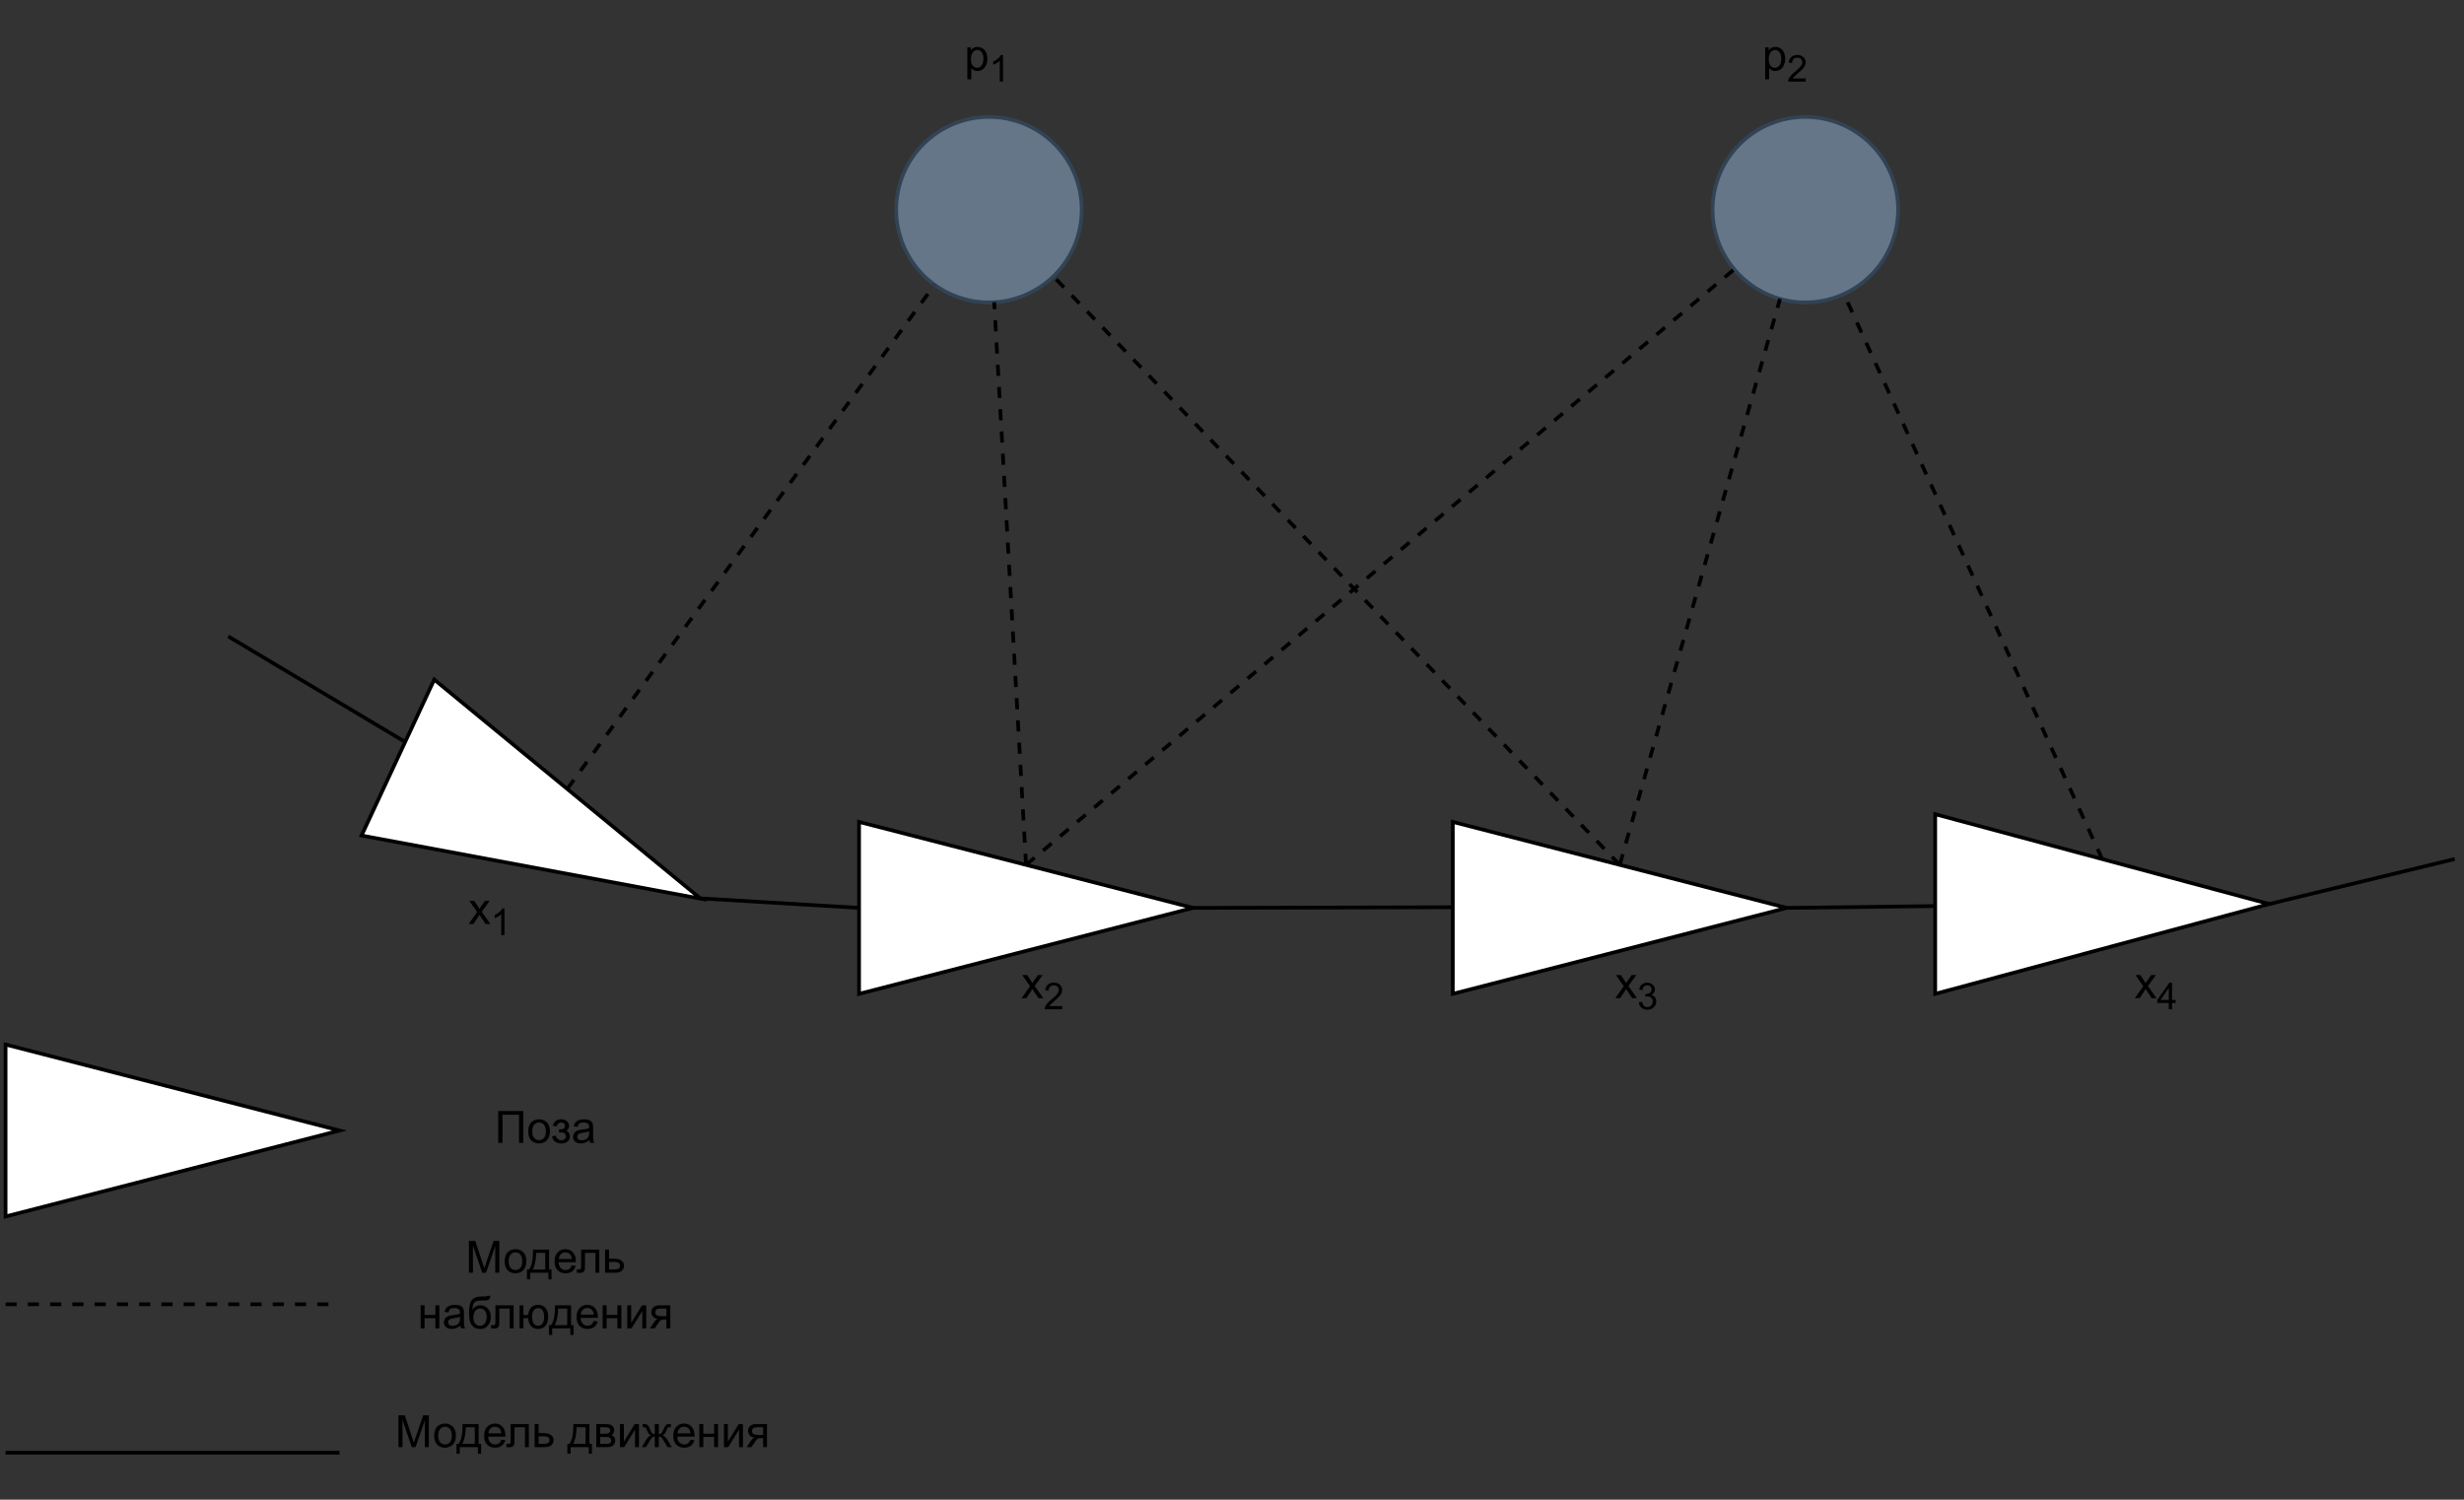 <?xml version="1.0" encoding="UTF-8" standalone="no"?>
<svg 
   width="498pt"
   height="303.12pt"
   viewBox="0 0 498 303.12"
   version="1.1"
   id="svg259"
   xmlns:xlink="http://www.w3.org/1999/xlink"
   xmlns="http://www.w3.org/2000/svg"
   xmlns:svg="http://www.w3.org/2000/svg" content="%3Cmxfile%20host%3D%22app.diagrams.net%22%20modified%3D%222022-12-06T14%3A19%3A05.836Z%22%20agent%3D%225.0%20(Windows)%22%20etag%3D%226wF5ZWnIKwqBbci5j1OZ%22%20version%3D%2220.5.3%22%20type%3D%22device%22%3E%3Cdiagram%20id%3D%22rtPu3u3LqFCI5NB8igts%22%20name%3D%22%D0%A1%D1%82%D1%80%D0%B0%D0%BD%D0%B8%D1%86%D0%B0%201%22%3E7VtZb9s4EP41flyBN6nH2km2KLBAgTxs%2B6hajK2uLLkynTj99Usd1EEpjmLIlo8KgUIOT818H4ccWRM8W%2B3%2BTrz18p%2FYl%2BEEAX83wXcThCBBaJL%2BAf81lwgEcsEiCfyiUiV4DH7LQmiqbQNfbhoVVRyHKlg3hfM4iuRcNWReksQvzWpPcdgcde0tihFBJXice6FsVfs38NXSPAWv5J9lsFiakSFz85KVZyoXHW%2BWnh%2B%2F1ET4foJnSRyrPLXazWSYKs%2FoJW%2F38EZpObFERqpPgzX%2B4cL7JPoZ%2FvoVhF%2FCr7%2F5819FL89euC0euJisejUakJH%2FKVWkzkVxpIXTpVqFOgd1Mom3kS%2FTEYDO5W2lv7CVV83R2NBLFlLtmRgqNaShJeOVVMmrbvdS2YAWel3W1G9kiQw9FTw3p%2BEVUFiU3ZUjfI0DPUEEDGxB0U8BWmTypotNvE3msmhV17ndEbc6wlZHuR5aHelE7bErUWbSD5gXvW9elQRetEhz05dloOTj2punRS%2Baz7atlVZqHOksoqW1n2Wi5G6%2Fvdt2LNcH6BDRVBESDimmWbO222FtwhxM3rZtQ5kf1RwelBhyF6hvRUma%2Fp7KHVrk7na1anevJhPp5%2FhWz9RapdmqWZYz7fqTMEfx%2B%2FB5l6x0TLJit8kxQg4kKxIWWcVpyUqPRFYwDFeRvZYR13HrFxmdtGx00g5IvlFJxSwPSGwu9CUVwRZqOD4pqfh5k6qlnvMjlbgmUvGeHs0dk3zU8milyT9KPsqsvRU%2FrUdzhyTfAGyjzGYbd9yee81qVzo4w8xZdy%2FFwlAfeXuoydus83PwU7BLWTd9CsJwFodxknWEGeFM8FQeR6omf8ouLd%2BoJP5P1kowJJiSgTYR1h7LGKQnsYZXfZ8D8HWonoIzU%2F1BRyzf2ywzZwL7eJnKs3yvO5Zje5m%2B5yYIui02zsHpYDdTnrjKZfW0bgaSq0USvQgkIQAdzBnA2sPqhYVB1MQDhQ5wAUEECQ4FINZWtS%2FOMAAOxgRDFwAIAKKkMQyE1NE7YYKYYFRwxNlpUdjj%2FH6hKOy7ax55PUO0CTsOHSq02zPXobCD%2B2GHxoXdQUGPi4Bd78XvjY3Pn8XvdCjsEWe5UBT2XvxGReGxFj%2BqcSWwSyADVP%2FH3EKdBjctywkWp0XdQbGpi0CdexGoI%2BJIqEN7UYfGRV07rLWbIBaq9AS%2F%2FaGTizQJjUwPUhO3AKpP9KoJxGYYoEBtPZZQiLwwWKSx6LlGl9TyaRofCOZe%2BKkoWAW%2B%2F2ZorevV%2FeAvczuCDKwDjvZr8cGCDKgdWuuyFbo1WyH77C%2FGNlQ7ENdlKHxrhiL03AyFehmK3JqhWi9tRjdUj%2FjqqK8%2Bm%2FrC4OzefKKOuKJ%2BevchvU%2FvszvP7qCt2WvBNaTM9uoYCgeymqnYyEg%2FYuRt0nNLP9oO3GLRob%2FTgPidjo79S8WOMFbKtVmNayS70%2Bw%2BnWhjCT0WyLJ3BQ3TO6xVaDfMa4qs9OGKaYtbm3HcsRmH8KREPShKdC3cJGggbrY6OjY3O8IsH%2BBmXoQM7%2FSd3SAf24djAsbmo%2Bm4Ztj1n0hGGsZqhrXwyFt53D4cd9np5qIYxLXPECPbaeCvBswXANBkhv4C4Lx%2FB8ntz3DYoQ6UcodhAhjnghKdYs1%2BsXAIZMh19dQFZQwN5F51tvq%2BK69efSWH7%2F8H%3C%2Fdiagram%3E%3C%2Fmxfile%3E">
  <rect x="0" y="0" width="498" height="303.12" fill="#333333" stroke="none"/>
  <defs
     id="defs73">
    <g
       id="g71">
      <g
         id="glyph-0-0" />
      <g
         id="glyph-0-1">
        <path
           d="M 0.062 0 L 1.766 -2.422 L 0.188 -4.672 L 1.188 -4.672 L 1.906 -3.578 C 2.031 -3.367 2.133 -3.191 2.219 -3.047 C 2.352 -3.242 2.473 -3.414 2.578 -3.562 L 3.359 -4.672 L 4.312 -4.672 L 2.703 -2.469 L 4.438 0 L 3.469 0 L 2.5 -1.453 L 2.25 -1.844 L 1.031 0 Z M 0.062 0 "
           id="path3" />
      </g>
      <g
         id="glyph-0-2">
        <path
           d="M 0.703 -6.438 L 5.766 -6.438 L 5.766 0 L 4.906 0 L 4.906 -5.688 L 1.562 -5.688 L 1.562 0 L 0.703 0 Z M 0.703 -6.438 "
           id="path6" />
      </g>
      <g
         id="glyph-0-3">
        <path
           d="M 0.297 -2.328 C 0.297 -3.191 0.535 -3.832 1.016 -4.25 C 1.422 -4.594 1.91 -4.766 2.484 -4.766 C 3.129 -4.766 3.656 -4.555 4.062 -4.141 C 4.469 -3.723 4.672 -3.145 4.672 -2.406 C 4.672 -1.801 4.578 -1.328 4.391 -0.984 C 4.211 -0.641 3.953 -0.367 3.609 -0.172 C 3.266 0.016 2.891 0.109 2.484 0.109 C 1.828 0.109 1.297 -0.098 0.891 -0.516 C 0.492 -0.941 0.297 -1.547 0.297 -2.328 Z M 1.109 -2.328 C 1.109 -1.734 1.238 -1.285 1.5 -0.984 C 1.758 -0.691 2.086 -0.547 2.484 -0.547 C 2.879 -0.547 3.207 -0.691 3.469 -0.984 C 3.727 -1.285 3.859 -1.742 3.859 -2.359 C 3.859 -2.93 3.727 -3.367 3.469 -3.672 C 3.207 -3.973 2.879 -4.125 2.484 -4.125 C 2.086 -4.125 1.758 -3.973 1.5 -3.672 C 1.238 -3.379 1.109 -2.93 1.109 -2.328 Z M 1.109 -2.328 "
           id="path9" />
      </g>
      <g
         id="glyph-0-4">
        <path
           d="M 1.625 -2.109 L 1.625 -2.734 C 1.957 -2.734 2.18 -2.742 2.297 -2.766 C 2.422 -2.785 2.535 -2.852 2.641 -2.969 C 2.754 -3.094 2.812 -3.242 2.812 -3.422 C 2.812 -3.629 2.738 -3.797 2.594 -3.922 C 2.457 -4.055 2.273 -4.125 2.047 -4.125 C 1.609 -4.125 1.297 -3.859 1.109 -3.328 L 0.359 -3.453 C 0.598 -4.328 1.164 -4.766 2.062 -4.766 C 2.562 -4.766 2.953 -4.629 3.234 -4.359 C 3.516 -4.086 3.656 -3.766 3.656 -3.391 C 3.656 -3.004 3.473 -2.703 3.109 -2.484 C 3.336 -2.359 3.508 -2.195 3.625 -2 C 3.75 -1.801 3.812 -1.57 3.812 -1.312 C 3.812 -0.883 3.656 -0.539 3.344 -0.281 C 3.039 -0.02 2.613 0.109 2.062 0.109 C 1 0.109 0.383 -0.363 0.219 -1.312 L 0.969 -1.469 C 1.031 -1.176 1.164 -0.945 1.375 -0.781 C 1.582 -0.613 1.816 -0.531 2.078 -0.531 C 2.348 -0.531 2.57 -0.602 2.75 -0.75 C 2.926 -0.906 3.016 -1.102 3.016 -1.344 C 3.016 -1.52 2.957 -1.676 2.844 -1.812 C 2.738 -1.945 2.617 -2.031 2.484 -2.062 C 2.359 -2.094 2.133 -2.109 1.812 -2.109 C 1.781 -2.109 1.719 -2.109 1.625 -2.109 Z M 1.625 -2.109 "
           id="path12" />
      </g>
      <g
         id="glyph-0-5">
        <path
           d="M 3.641 -0.578 C 3.348 -0.328 3.066 -0.148 2.797 -0.047 C 2.523 0.055 2.234 0.109 1.922 0.109 C 1.41 0.109 1.016 -0.016 0.734 -0.266 C 0.461 -0.516 0.328 -0.836 0.328 -1.234 C 0.328 -1.461 0.379 -1.672 0.484 -1.859 C 0.586 -2.047 0.723 -2.195 0.891 -2.312 C 1.055 -2.426 1.242 -2.516 1.453 -2.578 C 1.609 -2.609 1.844 -2.645 2.156 -2.688 C 2.801 -2.758 3.273 -2.852 3.578 -2.969 C 3.578 -3.07 3.578 -3.141 3.578 -3.172 C 3.578 -3.492 3.504 -3.719 3.359 -3.844 C 3.148 -4.031 2.848 -4.125 2.453 -4.125 C 2.078 -4.125 1.801 -4.055 1.625 -3.922 C 1.445 -3.797 1.316 -3.566 1.234 -3.234 L 0.469 -3.328 C 0.531 -3.66 0.641 -3.926 0.797 -4.125 C 0.961 -4.332 1.195 -4.488 1.5 -4.594 C 1.812 -4.707 2.164 -4.766 2.562 -4.766 C 2.969 -4.766 3.289 -4.719 3.531 -4.625 C 3.781 -4.531 3.961 -4.41 4.078 -4.266 C 4.203 -4.129 4.285 -3.953 4.328 -3.734 C 4.359 -3.598 4.375 -3.359 4.375 -3.016 L 4.375 -1.953 C 4.375 -1.223 4.391 -0.758 4.422 -0.562 C 4.453 -0.363 4.52 -0.176 4.625 0 L 3.797 0 C 3.711 -0.164 3.66 -0.359 3.641 -0.578 Z M 3.578 -2.344 C 3.285 -2.227 2.852 -2.129 2.281 -2.047 C 1.957 -1.992 1.727 -1.938 1.594 -1.875 C 1.457 -1.82 1.352 -1.738 1.281 -1.625 C 1.207 -1.508 1.172 -1.383 1.172 -1.25 C 1.172 -1.039 1.25 -0.863 1.406 -0.719 C 1.562 -0.582 1.797 -0.516 2.109 -0.516 C 2.41 -0.516 2.68 -0.582 2.922 -0.719 C 3.16 -0.852 3.336 -1.035 3.453 -1.266 C 3.535 -1.441 3.578 -1.703 3.578 -2.047 Z M 3.578 -2.344 "
           id="path15" />
      </g>
      <g
         id="glyph-0-6">
        <path
           d="M 0.672 0 L 0.672 -6.438 L 1.953 -6.438 L 3.469 -1.875 C 3.613 -1.457 3.719 -1.141 3.781 -0.922 C 3.852 -1.16 3.969 -1.504 4.125 -1.953 L 5.672 -6.438 L 6.812 -6.438 L 6.812 0 L 6 0 L 6 -5.391 L 4.125 0 L 3.359 0 L 1.484 -5.484 L 1.484 0 Z M 0.672 0 "
           id="path18" />
      </g>
      <g
         id="glyph-0-7">
        <path
           d="M 1.219 -4.672 L 4.469 -4.672 L 4.469 -0.656 L 4.969 -0.656 L 4.969 1.328 L 4.328 1.328 L 4.328 0 L 0.656 0 L 0.656 1.328 L 0 1.328 L 0 -0.656 L 0.422 -0.656 C 0.973 -1.406 1.238 -2.742 1.219 -4.672 Z M 1.875 -4.016 C 1.812 -2.492 1.578 -1.375 1.172 -0.656 L 3.688 -0.656 L 3.688 -4.016 Z M 1.875 -4.016 "
           id="path21" />
      </g>
      <g
         id="glyph-0-8">
        <path
           d="M 3.781 -1.5 L 4.609 -1.406 C 4.473 -0.926 4.227 -0.551 3.875 -0.281 C 3.531 -0.02 3.086 0.109 2.547 0.109 C 1.867 0.109 1.328 -0.098 0.922 -0.516 C 0.523 -0.941 0.328 -1.535 0.328 -2.297 C 0.328 -3.078 0.531 -3.68 0.938 -4.109 C 1.344 -4.547 1.867 -4.766 2.516 -4.766 C 3.141 -4.766 3.645 -4.551 4.031 -4.125 C 4.426 -3.707 4.625 -3.113 4.625 -2.344 C 4.625 -2.289 4.625 -2.219 4.625 -2.125 L 1.141 -2.125 C 1.172 -1.613 1.316 -1.223 1.578 -0.953 C 1.836 -0.68 2.164 -0.547 2.562 -0.547 C 2.852 -0.547 3.098 -0.617 3.297 -0.766 C 3.504 -0.922 3.664 -1.164 3.781 -1.5 Z M 1.188 -2.781 L 3.797 -2.781 C 3.766 -3.176 3.664 -3.473 3.5 -3.672 C 3.25 -3.973 2.922 -4.125 2.516 -4.125 C 2.148 -4.125 1.844 -4 1.594 -3.75 C 1.352 -3.508 1.219 -3.188 1.188 -2.781 Z M 1.188 -2.781 "
           id="path24" />
      </g>
      <g
         id="glyph-0-9">
        <path
           d="M 0.984 -4.672 L 4.656 -4.672 L 4.656 0 L 3.875 0 L 3.875 -4.016 L 1.766 -4.016 L 1.766 -1.688 C 1.766 -1.145 1.75 -0.785 1.719 -0.609 C 1.688 -0.441 1.586 -0.289 1.422 -0.156 C 1.266 -0.031 1.039 0.031 0.75 0.031 C 0.562 0.031 0.348 0.02 0.109 0 L 0.109 -0.656 L 0.453 -0.656 C 0.617 -0.656 0.734 -0.672 0.797 -0.703 C 0.867 -0.742 0.914 -0.801 0.938 -0.875 C 0.969 -0.945 0.984 -1.188 0.984 -1.594 Z M 0.984 -4.672 "
           id="path27" />
      </g>
      <g
         id="glyph-0-10">
        <path
           d="M 0.578 -4.672 L 1.375 -4.672 L 1.375 -2.844 L 2.375 -2.844 C 3.031 -2.844 3.531 -2.711 3.875 -2.453 C 4.227 -2.203 4.406 -1.859 4.406 -1.422 C 4.406 -1.023 4.258 -0.688 3.969 -0.406 C 3.676 -0.133 3.207 0 2.562 0 L 0.578 0 Z M 1.375 -0.656 L 2.203 -0.656 C 2.703 -0.656 3.055 -0.711 3.266 -0.828 C 3.484 -0.953 3.594 -1.145 3.594 -1.406 C 3.594 -1.613 3.516 -1.797 3.359 -1.953 C 3.203 -2.109 2.852 -2.188 2.312 -2.188 L 1.375 -2.188 Z M 1.375 -0.656 "
           id="path30" />
      </g>
      <g
         id="glyph-0-11">
        <path
           d="M 0.594 -4.672 L 1.391 -4.672 L 1.391 -2.719 L 3.578 -2.719 L 3.578 -4.672 L 4.375 -4.672 L 4.375 0 L 3.578 0 L 3.578 -2.062 L 1.391 -2.062 L 1.391 0 L 0.594 0 Z M 0.594 -4.672 "
           id="path33" />
      </g>
      <g
         id="glyph-0-12">
        <path
           d="M 4.016 -6.594 L 4.719 -6.594 C 4.676 -6.281 4.602 -6.062 4.5 -5.938 C 4.395 -5.812 4.258 -5.727 4.094 -5.688 C 3.926 -5.656 3.594 -5.641 3.094 -5.641 C 2.445 -5.641 2.004 -5.578 1.766 -5.453 C 1.523 -5.328 1.352 -5.125 1.25 -4.844 C 1.145 -4.57 1.086 -4.219 1.078 -3.781 C 1.273 -4.07 1.504 -4.289 1.766 -4.438 C 2.035 -4.594 2.336 -4.672 2.672 -4.672 C 3.285 -4.672 3.789 -4.457 4.188 -4.031 C 4.594 -3.613 4.797 -3.047 4.797 -2.328 C 4.797 -1.785 4.691 -1.336 4.484 -0.984 C 4.285 -0.641 4.047 -0.367 3.766 -0.172 C 3.492 0.016 3.117 0.109 2.641 0.109 C 2.086 0.109 1.656 -0.016 1.344 -0.266 C 1.039 -0.523 0.805 -0.852 0.641 -1.25 C 0.484 -1.645 0.406 -2.332 0.406 -3.312 C 0.406 -4.539 0.613 -5.367 1.031 -5.797 C 1.445 -6.234 2.086 -6.453 2.953 -6.453 C 3.492 -6.453 3.801 -6.457 3.875 -6.469 C 3.945 -6.488 3.992 -6.531 4.016 -6.594 Z M 3.969 -2.344 C 3.969 -2.832 3.852 -3.234 3.625 -3.547 C 3.395 -3.859 3.07 -4.016 2.656 -4.016 C 2.219 -4.016 1.879 -3.848 1.641 -3.516 C 1.398 -3.191 1.281 -2.754 1.281 -2.203 C 1.281 -1.66 1.41 -1.242 1.672 -0.953 C 1.941 -0.672 2.27 -0.531 2.656 -0.531 C 3.039 -0.531 3.352 -0.695 3.594 -1.031 C 3.844 -1.363 3.969 -1.801 3.969 -2.344 Z M 3.969 -2.344 "
           id="path36" />
      </g>
      <g
         id="glyph-0-13">
        <path
           d="M 0.609 -4.672 L 1.391 -4.672 L 1.391 -2.719 L 2.344 -2.719 C 2.414 -3.383 2.625 -3.891 2.969 -4.234 C 3.32 -4.586 3.773 -4.766 4.328 -4.766 C 4.797 -4.766 5.164 -4.672 5.438 -4.484 C 5.719 -4.297 5.945 -4.035 6.125 -3.703 C 6.301 -3.367 6.391 -2.914 6.391 -2.344 C 6.391 -1.539 6.203 -0.93 5.828 -0.516 C 5.461 -0.098 4.969 0.109 4.344 0.109 C 3.758 0.109 3.289 -0.082 2.938 -0.469 C 2.594 -0.863 2.395 -1.395 2.344 -2.062 L 1.391 -2.062 L 1.391 0 L 0.609 0 Z M 4.375 -4.094 C 3.988 -4.094 3.688 -3.941 3.469 -3.641 C 3.25 -3.348 3.141 -2.938 3.141 -2.406 C 3.141 -1.758 3.25 -1.285 3.469 -0.984 C 3.688 -0.691 3.977 -0.547 4.344 -0.547 C 4.695 -0.547 4.988 -0.68 5.219 -0.953 C 5.457 -1.234 5.578 -1.68 5.578 -2.297 C 5.578 -2.898 5.473 -3.348 5.266 -3.641 C 5.066 -3.941 4.77 -4.094 4.375 -4.094 Z M 4.375 -4.094 "
           id="path39" />
      </g>
      <g
         id="glyph-0-14">
        <path
           d="M 0.594 -4.672 L 1.391 -4.672 L 1.391 -1.109 L 3.578 -4.672 L 4.438 -4.672 L 4.438 0 L 3.641 0 L 3.641 -3.531 L 1.453 0 L 0.594 0 Z M 0.594 -4.672 "
           id="path42" />
      </g>
      <g
         id="glyph-0-15">
        <path
           d="M 4.266 -4.672 L 4.266 0 L 3.484 0 L 3.484 -1.812 L 3.031 -1.812 C 2.75 -1.812 2.539 -1.773 2.406 -1.703 C 2.27 -1.641 2.07 -1.41 1.812 -1.016 L 1.109 0 L 0.141 0 L 0.984 -1.25 C 1.242 -1.633 1.504 -1.852 1.766 -1.906 C 1.316 -1.969 0.984 -2.129 0.766 -2.391 C 0.547 -2.66 0.438 -2.969 0.438 -3.312 C 0.438 -3.707 0.578 -4.031 0.859 -4.281 C 1.148 -4.539 1.566 -4.672 2.109 -4.672 Z M 3.484 -4.016 L 2.359 -4.016 C 1.879 -4.016 1.57 -3.941 1.438 -3.797 C 1.301 -3.648 1.234 -3.477 1.234 -3.281 C 1.234 -3 1.332 -2.789 1.531 -2.656 C 1.738 -2.531 2.098 -2.469 2.609 -2.469 L 3.484 -2.469 Z M 3.484 -4.016 "
           id="path45" />
      </g>
      <g
         id="glyph-0-16" />
      <g
         id="glyph-0-17">
        <path
           d="M 0.594 -4.672 L 2.422 -4.672 C 2.867 -4.672 3.203 -4.629 3.422 -4.547 C 3.641 -4.473 3.828 -4.336 3.984 -4.141 C 4.141 -3.941 4.219 -3.703 4.219 -3.422 C 4.219 -3.203 4.172 -3.008 4.078 -2.844 C 3.984 -2.676 3.848 -2.539 3.672 -2.438 C 3.891 -2.363 4.07 -2.223 4.219 -2.016 C 4.363 -1.816 4.438 -1.582 4.438 -1.312 C 4.406 -0.863 4.242 -0.531 3.953 -0.312 C 3.672 -0.102 3.254 0 2.703 0 L 0.594 0 Z M 1.391 -2.703 L 2.234 -2.703 C 2.566 -2.703 2.797 -2.719 2.922 -2.75 C 3.047 -2.789 3.16 -2.863 3.266 -2.969 C 3.367 -3.07 3.422 -3.203 3.422 -3.359 C 3.422 -3.598 3.332 -3.766 3.156 -3.859 C 2.977 -3.961 2.68 -4.016 2.266 -4.016 L 1.391 -4.016 Z M 1.391 -0.656 L 2.438 -0.656 C 2.883 -0.656 3.191 -0.707 3.359 -0.812 C 3.523 -0.914 3.609 -1.094 3.609 -1.344 C 3.609 -1.488 3.562 -1.625 3.469 -1.75 C 3.375 -1.883 3.25 -1.969 3.094 -2 C 2.938 -2.031 2.688 -2.047 2.344 -2.047 L 1.391 -2.047 Z M 1.391 -0.656 "
           id="path49" />
      </g>
      <g
         id="glyph-0-18">
        <path
           d="M 3.422 -4.672 L 3.422 -2.656 C 3.672 -2.656 3.844 -2.703 3.938 -2.797 C 4.039 -2.891 4.191 -3.172 4.391 -3.641 C 4.578 -4.078 4.742 -4.359 4.891 -4.484 C 5.035 -4.609 5.266 -4.672 5.578 -4.672 L 5.859 -4.672 L 5.859 -4.016 L 5.656 -4.016 C 5.438 -4.016 5.301 -3.984 5.25 -3.922 C 5.188 -3.859 5.094 -3.664 4.969 -3.344 C 4.852 -3.039 4.742 -2.832 4.641 -2.719 C 4.535 -2.602 4.379 -2.492 4.172 -2.391 C 4.516 -2.305 4.848 -1.992 5.172 -1.453 L 6.047 0 L 5.172 0 L 4.328 -1.453 C 4.148 -1.742 4 -1.93 3.875 -2.016 C 3.75 -2.109 3.598 -2.156 3.422 -2.156 L 3.422 0 L 2.609 0 L 2.609 -2.156 C 2.43 -2.156 2.273 -2.109 2.141 -2.016 C 2.016 -1.93 1.867 -1.742 1.703 -1.453 L 0.844 0 L -0.016 0 L 0.844 -1.453 C 1.176 -1.992 1.508 -2.305 1.844 -2.391 C 1.613 -2.504 1.453 -2.625 1.359 -2.75 C 1.266 -2.875 1.125 -3.176 0.938 -3.656 C 0.875 -3.82 0.805 -3.922 0.734 -3.953 C 0.648 -3.992 0.535 -4.016 0.391 -4.016 C 0.348 -4.016 0.27 -4.016 0.156 -4.016 L 0.156 -4.672 L 0.266 -4.672 C 0.566 -4.672 0.781 -4.648 0.906 -4.609 C 1.031 -4.578 1.141 -4.5 1.234 -4.375 C 1.336 -4.258 1.469 -4.016 1.625 -3.641 C 1.82 -3.18 1.969 -2.898 2.062 -2.797 C 2.164 -2.703 2.348 -2.656 2.609 -2.656 L 2.609 -4.672 Z M 3.422 -4.672 "
           id="path52" />
      </g>
      <g
         id="glyph-0-19">
        <path
           d="M 0.594 1.781 L 0.594 -4.672 L 1.312 -4.672 L 1.312 -4.062 C 1.477 -4.301 1.664 -4.477 1.875 -4.594 C 2.094 -4.707 2.359 -4.766 2.672 -4.766 C 3.066 -4.766 3.414 -4.66 3.719 -4.453 C 4.02 -4.254 4.25 -3.969 4.406 -3.594 C 4.562 -3.219 4.641 -2.812 4.641 -2.375 C 4.641 -1.895 4.551 -1.461 4.375 -1.078 C 4.207 -0.691 3.961 -0.395 3.641 -0.188 C 3.316 0.008 2.973 0.109 2.609 0.109 C 2.348 0.109 2.113 0.051 1.906 -0.062 C 1.695 -0.176 1.523 -0.316 1.391 -0.484 L 1.391 1.781 Z M 1.312 -2.312 C 1.312 -1.707 1.43 -1.258 1.672 -0.969 C 1.922 -0.688 2.219 -0.547 2.562 -0.547 C 2.906 -0.547 3.203 -0.691 3.453 -0.984 C 3.711 -1.285 3.844 -1.75 3.844 -2.375 C 3.844 -2.969 3.719 -3.41 3.469 -3.703 C 3.227 -4.004 2.938 -4.156 2.594 -4.156 C 2.258 -4.156 1.961 -3.992 1.703 -3.672 C 1.441 -3.359 1.312 -2.906 1.312 -2.312 Z M 1.312 -2.312 "
           id="path55" />
      </g>
      <g
         id="glyph-1-0" />
      <g
         id="glyph-1-1">
        <path
           d="M 2.797 0 L 2.141 0 L 2.141 -4.203 C 1.973 -4.047 1.758 -3.891 1.5 -3.734 C 1.25 -3.586 1.02 -3.477 0.812 -3.406 L 0.812 -4.047 C 1.188 -4.211 1.508 -4.422 1.781 -4.672 C 2.062 -4.922 2.258 -5.16 2.375 -5.391 L 2.797 -5.391 Z M 2.797 0 "
           id="path59" />
      </g>
      <g
         id="glyph-1-2">
        <path
           d="M 3.781 -0.641 L 3.781 0 L 0.234 0 C 0.223 -0.156 0.242 -0.305 0.297 -0.453 C 0.391 -0.703 0.535 -0.941 0.734 -1.172 C 0.93 -1.41 1.219 -1.68 1.594 -1.984 C 2.176 -2.461 2.57 -2.844 2.781 -3.125 C 2.988 -3.406 3.094 -3.672 3.094 -3.922 C 3.094 -4.18 3 -4.398 2.812 -4.578 C 2.625 -4.754 2.379 -4.844 2.078 -4.844 C 1.766 -4.844 1.508 -4.75 1.312 -4.562 C 1.125 -4.375 1.031 -4.109 1.031 -3.766 L 0.359 -3.844 C 0.398 -4.344 0.57 -4.723 0.875 -4.984 C 1.176 -5.254 1.582 -5.391 2.094 -5.391 C 2.613 -5.391 3.02 -5.242 3.312 -4.953 C 3.613 -4.672 3.766 -4.32 3.766 -3.906 C 3.766 -3.688 3.719 -3.473 3.625 -3.266 C 3.539 -3.055 3.395 -2.836 3.188 -2.609 C 2.988 -2.379 2.656 -2.066 2.188 -1.672 C 1.789 -1.336 1.535 -1.109 1.422 -0.984 C 1.305 -0.867 1.211 -0.754 1.141 -0.641 Z M 3.781 -0.641 "
           id="path62" />
      </g>
      <g
         id="glyph-1-3">
        <path
           d="M 0.312 -1.422 L 0.969 -1.5 C 1.051 -1.125 1.18 -0.852 1.359 -0.688 C 1.547 -0.531 1.77 -0.453 2.031 -0.453 C 2.332 -0.453 2.586 -0.555 2.797 -0.766 C 3.016 -0.984 3.125 -1.254 3.125 -1.578 C 3.125 -1.879 3.023 -2.125 2.828 -2.312 C 2.629 -2.508 2.379 -2.609 2.078 -2.609 C 1.953 -2.609 1.797 -2.586 1.609 -2.547 L 1.688 -3.125 C 1.727 -3.113 1.766 -3.109 1.797 -3.109 C 2.078 -3.109 2.328 -3.18 2.547 -3.328 C 2.773 -3.473 2.891 -3.703 2.891 -4.016 C 2.891 -4.254 2.805 -4.453 2.641 -4.609 C 2.484 -4.766 2.273 -4.844 2.016 -4.844 C 1.754 -4.844 1.535 -4.758 1.359 -4.594 C 1.191 -4.438 1.086 -4.195 1.047 -3.875 L 0.375 -4 C 0.457 -4.438 0.641 -4.773 0.922 -5.016 C 1.211 -5.266 1.57 -5.391 2 -5.391 C 2.289 -5.391 2.555 -5.328 2.797 -5.203 C 3.047 -5.078 3.234 -4.906 3.359 -4.688 C 3.492 -4.469 3.562 -4.238 3.562 -4 C 3.562 -3.758 3.5 -3.547 3.375 -3.359 C 3.25 -3.172 3.066 -3.02 2.828 -2.906 C 3.141 -2.832 3.383 -2.68 3.562 -2.453 C 3.738 -2.223 3.828 -1.93 3.828 -1.578 C 3.828 -1.109 3.656 -0.711 3.312 -0.391 C 2.977 -0.066 2.547 0.094 2.016 0.094 C 1.547 0.094 1.156 -0.047 0.844 -0.328 C 0.531 -0.609 0.352 -0.973 0.312 -1.422 Z M 0.312 -1.422 "
           id="path65" />
      </g>
      <g
         id="glyph-1-4">
        <path
           d="M 2.422 0 L 2.422 -1.281 L 0.094 -1.281 L 0.094 -1.891 L 2.547 -5.375 L 3.078 -5.375 L 3.078 -1.891 L 3.812 -1.891 L 3.812 -1.281 L 3.078 -1.281 L 3.078 0 Z M 2.422 -1.891 L 2.422 -4.312 L 0.75 -1.891 Z M 2.422 -1.891 "
           id="path68" />
      </g>
    </g>
  </defs>
  <path
     fill="none"
     stroke-width="1"
     stroke-linecap="butt"
     stroke-linejoin="miter"
     stroke="rgb(0%, 0%, 0%)"
     stroke-opacity="1"
     stroke-miterlimit="10"
     d="M 61 171 L 108.63 199.422 "
     transform="matrix(0.75, 0, 0, 0.75, 0.375, 0.375)"
     id="path75" />
  <path
     fill-rule="nonzero"
     fill="rgb(100%, 100%, 100%)"
     fill-opacity="1"
     stroke-width="1"
     stroke-linecap="butt"
     stroke-linejoin="miter"
     stroke="rgb(0%, 0%, 0%)"
     stroke-opacity="1"
     stroke-miterlimit="10"
     d="M 102.481 199.419 L 192.482 222.591 L 102.483 245.761 Z M 102.481 199.419 "
     transform="matrix(0.68, 0.317, -0.317, 0.68, 81.291, -30.73)"
     id="path77" />
  <path
     fill="none"
     stroke-width="1"
     stroke-linecap="butt"
     stroke-linejoin="miter"
     stroke="rgb(0%, 0%, 0%)"
     stroke-opacity="1"
     stroke-miterlimit="10"
     d="M 188.26 241.609 L 231 244.172 "
     transform="matrix(0.75, 0, 0, 0.75, 0.375, 0.375)"
     id="path79" />
  <path
     fill-rule="nonzero"
     fill="rgb(100%, 100%, 100%)"
     fill-opacity="1"
     stroke-width="1"
     stroke-linecap="butt"
     stroke-linejoin="miter"
     stroke="rgb(0%, 0%, 0%)"
     stroke-opacity="1"
     stroke-miterlimit="10"
     d="M 231 221 L 321 244.172 L 231 267.339 Z M 231 221 "
     transform="matrix(0.75, 0, 0, 0.75, 0.375, 0.375)"
     id="path81" />
  <path
     fill="none"
     stroke-width="1"
     stroke-linecap="butt"
     stroke-linejoin="miter"
     stroke="rgb(0%, 0%, 0%)"
     stroke-opacity="1"
     stroke-miterlimit="10"
     d="M 321 244.172 L 391 244 "
     transform="matrix(0.75, 0, 0, 0.75, 0.375, 0.375)"
     id="path83" />
  <path
     fill-rule="nonzero"
     fill="rgb(100%, 100%, 100%)"
     fill-opacity="1"
     stroke-width="1"
     stroke-linecap="butt"
     stroke-linejoin="miter"
     stroke="rgb(0%, 0%, 0%)"
     stroke-opacity="1"
     stroke-miterlimit="10"
     d="M 391 221 L 481 244.172 L 391 267.339 Z M 391 221 "
     transform="matrix(0.75, 0, 0, 0.75, 0.375, 0.375)"
     id="path85" />
  <path
     fill="none"
     stroke-width="1"
     stroke-linecap="butt"
     stroke-linejoin="miter"
     stroke="rgb(0%, 0%, 0%)"
     stroke-opacity="1"
     stroke-miterlimit="10"
     d="M 481 244.172 L 521 243.682 "
     transform="matrix(0.75, 0, 0, 0.75, 0.375, 0.375)"
     id="path87" />
  <path
     fill-rule="nonzero"
     fill="rgb(100%, 100%, 100%)"
     fill-opacity="1"
     stroke-width="1"
     stroke-linecap="butt"
     stroke-linejoin="miter"
     stroke="rgb(0%, 0%, 0%)"
     stroke-opacity="1"
     stroke-miterlimit="10"
     d="M 521 218.922 L 611 243.13 L 521 267.339 Z M 521 218.922 "
     transform="matrix(0.75, 0, 0, 0.75, 0.375, 0.375)"
     id="path89" />
  <path
     fill-rule="nonzero"
     fill="rgb(39.22%, 46.269%, 52.939%)"
     fill-opacity="1"
     stroke-width="1"
     stroke-linecap="butt"
     stroke-linejoin="miter"
     stroke="rgb(19.22%, 26.27%, 32.939%)"
     stroke-opacity="1"
     stroke-miterlimit="4"
     d="M 291 56 C 291 56.818 290.958 57.635 290.88 58.448 C 290.797 59.266 290.677 60.073 290.521 60.875 C 290.359 61.682 290.161 62.474 289.922 63.255 C 289.688 64.042 289.411 64.813 289.099 65.568 C 288.781 66.323 288.432 67.063 288.047 67.786 C 287.661 68.505 287.24 69.208 286.786 69.891 C 286.333 70.568 285.844 71.229 285.323 71.859 C 284.807 72.495 284.255 73.099 283.677 73.677 C 283.099 74.255 282.495 74.807 281.859 75.323 C 281.229 75.844 280.568 76.333 279.891 76.786 C 279.208 77.24 278.505 77.661 277.786 78.047 C 277.063 78.432 276.323 78.781 275.568 79.099 C 274.813 79.411 274.042 79.688 273.255 79.922 C 272.474 80.161 271.682 80.359 270.875 80.521 C 270.073 80.677 269.266 80.797 268.448 80.88 C 267.635 80.958 266.818 81 266 81 C 265.182 81 264.365 80.958 263.552 80.88 C 262.734 80.797 261.927 80.677 261.125 80.521 C 260.318 80.359 259.526 80.161 258.745 79.922 C 257.958 79.688 257.188 79.411 256.432 79.099 C 255.677 78.781 254.938 78.432 254.214 78.047 C 253.495 77.661 252.792 77.24 252.109 76.786 C 251.432 76.333 250.771 75.844 250.141 75.323 C 249.505 74.807 248.901 74.255 248.323 73.677 C 247.745 73.099 247.193 72.495 246.677 71.859 C 246.156 71.229 245.667 70.568 245.214 69.891 C 244.76 69.208 244.339 68.505 243.953 67.786 C 243.568 67.063 243.219 66.323 242.901 65.568 C 242.589 64.813 242.313 64.042 242.078 63.255 C 241.839 62.474 241.641 61.682 241.479 60.875 C 241.323 60.073 241.203 59.266 241.12 58.448 C 241.042 57.635 241 56.818 241 56 C 241 55.182 241.042 54.365 241.12 53.552 C 241.203 52.734 241.323 51.927 241.479 51.125 C 241.641 50.318 241.839 49.526 242.078 48.745 C 242.313 47.958 242.589 47.188 242.901 46.432 C 243.219 45.677 243.568 44.938 243.953 44.214 C 244.339 43.495 244.76 42.792 245.214 42.109 C 245.667 41.432 246.156 40.771 246.677 40.141 C 247.193 39.505 247.745 38.901 248.323 38.323 C 248.901 37.745 249.505 37.193 250.141 36.677 C 250.771 36.156 251.432 35.667 252.109 35.214 C 252.792 34.76 253.495 34.339 254.214 33.953 C 254.938 33.568 255.677 33.219 256.432 32.901 C 257.188 32.589 257.958 32.313 258.745 32.078 C 259.526 31.839 260.318 31.641 261.125 31.479 C 261.927 31.323 262.734 31.203 263.552 31.12 C 264.365 31.042 265.182 31 266 31 C 266.818 31 267.635 31.042 268.448 31.12 C 269.266 31.203 270.073 31.323 270.875 31.479 C 271.682 31.641 272.474 31.839 273.255 32.078 C 274.042 32.313 274.813 32.589 275.568 32.901 C 276.323 33.219 277.063 33.568 277.786 33.953 C 278.505 34.339 279.208 34.76 279.891 35.214 C 280.568 35.667 281.229 36.156 281.859 36.677 C 282.495 37.193 283.099 37.745 283.677 38.323 C 284.255 38.901 284.807 39.505 285.323 40.141 C 285.844 40.771 286.333 41.432 286.786 42.109 C 287.24 42.792 287.661 43.495 288.047 44.214 C 288.432 44.938 288.781 45.677 289.099 46.432 C 289.411 47.188 289.688 47.958 289.922 48.745 C 290.161 49.526 290.359 50.318 290.521 51.125 C 290.677 51.927 290.797 52.734 290.88 53.552 C 290.958 54.365 291 55.182 291 56 Z M 291 56 "
     transform="matrix(0.75, 0, 0, 0.75, 0.375, 0.375)"
     id="path91" />
  <path
     fill-rule="nonzero"
     fill="rgb(39.22%, 46.269%, 52.939%)"
     fill-opacity="1"
     stroke-width="1"
     stroke-linecap="butt"
     stroke-linejoin="miter"
     stroke="rgb(19.22%, 26.27%, 32.939%)"
     stroke-opacity="1"
     stroke-miterlimit="4"
     d="M 511 56 C 511 56.818 510.958 57.635 510.88 58.448 C 510.797 59.266 510.677 60.073 510.521 60.875 C 510.359 61.682 510.161 62.474 509.922 63.255 C 509.688 64.042 509.411 64.813 509.099 65.568 C 508.781 66.323 508.432 67.063 508.047 67.786 C 507.661 68.505 507.24 69.208 506.786 69.891 C 506.333 70.568 505.844 71.229 505.323 71.859 C 504.807 72.495 504.255 73.099 503.677 73.677 C 503.099 74.255 502.495 74.807 501.859 75.323 C 501.229 75.844 500.568 76.333 499.891 76.786 C 499.208 77.24 498.505 77.661 497.786 78.047 C 497.063 78.432 496.323 78.781 495.568 79.099 C 494.813 79.411 494.042 79.688 493.255 79.922 C 492.474 80.161 491.682 80.359 490.875 80.521 C 490.073 80.677 489.266 80.797 488.448 80.88 C 487.635 80.958 486.818 81 486 81 C 485.182 81 484.365 80.958 483.552 80.88 C 482.734 80.797 481.927 80.677 481.125 80.521 C 480.318 80.359 479.526 80.161 478.745 79.922 C 477.958 79.688 477.188 79.411 476.432 79.099 C 475.677 78.781 474.938 78.432 474.214 78.047 C 473.495 77.661 472.792 77.24 472.109 76.786 C 471.432 76.333 470.771 75.844 470.141 75.323 C 469.505 74.807 468.901 74.255 468.323 73.677 C 467.745 73.099 467.193 72.495 466.677 71.859 C 466.156 71.229 465.667 70.568 465.214 69.891 C 464.76 69.208 464.339 68.505 463.953 67.786 C 463.568 67.063 463.219 66.323 462.901 65.568 C 462.589 64.813 462.313 64.042 462.078 63.255 C 461.839 62.474 461.641 61.682 461.479 60.875 C 461.323 60.073 461.203 59.266 461.12 58.448 C 461.042 57.635 461 56.818 461 56 C 461 55.182 461.042 54.365 461.12 53.552 C 461.203 52.734 461.323 51.927 461.479 51.125 C 461.641 50.318 461.839 49.526 462.078 48.745 C 462.313 47.958 462.589 47.188 462.901 46.432 C 463.219 45.677 463.568 44.938 463.953 44.214 C 464.339 43.495 464.76 42.792 465.214 42.109 C 465.667 41.432 466.156 40.771 466.677 40.141 C 467.193 39.505 467.745 38.901 468.323 38.323 C 468.901 37.745 469.505 37.193 470.141 36.677 C 470.771 36.156 471.432 35.667 472.109 35.214 C 472.792 34.76 473.495 34.339 474.214 33.953 C 474.938 33.568 475.677 33.219 476.432 32.901 C 477.188 32.589 477.958 32.313 478.745 32.078 C 479.526 31.839 480.318 31.641 481.125 31.479 C 481.927 31.323 482.734 31.203 483.552 31.12 C 484.365 31.042 485.182 31 486 31 C 486.818 31 487.635 31.042 488.448 31.12 C 489.266 31.203 490.073 31.323 490.875 31.479 C 491.682 31.641 492.474 31.839 493.255 32.078 C 494.042 32.313 494.813 32.589 495.568 32.901 C 496.323 33.219 497.063 33.568 497.786 33.953 C 498.505 34.339 499.208 34.76 499.891 35.214 C 500.568 35.667 501.229 36.156 501.859 36.677 C 502.495 37.193 503.099 37.745 503.677 38.323 C 504.255 38.901 504.807 39.505 505.323 40.141 C 505.844 40.771 506.333 41.432 506.786 42.109 C 507.24 42.792 507.661 43.495 508.047 44.214 C 508.432 44.938 508.781 45.677 509.099 46.432 C 509.411 47.188 509.688 47.958 509.922 48.745 C 510.161 49.526 510.359 50.318 510.521 51.125 C 510.677 51.927 510.797 52.734 510.88 53.552 C 510.958 54.365 511 55.182 511 56 Z M 511 56 "
     transform="matrix(0.75, 0, 0, 0.75, 0.375, 0.375)"
     id="path93" />
  <path
     fill-rule="nonzero"
     fill="rgb(0%, 0%, 0%)"
     fill-opacity="1"
     d="M 114.355 159.223 L 115.684 157.402 L 116.289 157.844 L 114.965 159.664 M 117.008 155.586 L 118.332 153.766 L 118.938 154.207 L 117.613 156.027 M 119.656 151.945 L 120.98 150.129 L 121.586 150.57 L 120.262 152.387 M 122.305 148.309 L 123.629 146.492 L 124.238 146.934 L 122.91 148.75 M 124.953 144.672 L 126.281 142.855 L 126.887 143.297 L 125.562 145.113 M 127.605 141.035 L 128.93 139.215 L 129.535 139.656 L 128.211 141.477 M 130.254 137.398 L 131.578 135.578 L 132.184 136.02 L 130.859 137.84 M 132.902 133.762 L 134.227 131.941 L 134.836 132.383 L 133.512 134.203 M 135.555 130.125 L 136.879 128.305 L 137.484 128.746 L 136.16 130.566 M 138.203 126.484 L 139.527 124.668 L 140.133 125.109 L 138.809 126.926 M 140.852 122.848 L 142.176 121.031 L 142.781 121.473 L 141.457 123.289 M 143.5 119.211 L 144.828 117.395 L 145.434 117.836 L 144.109 119.652 M 146.152 115.574 L 147.477 113.754 L 148.082 114.195 L 146.758 116.016 M 148.801 111.938 L 150.125 110.117 L 150.73 110.559 L 149.406 112.379 M 151.449 108.301 L 152.773 106.48 L 153.383 106.922 L 152.055 108.742 M 154.102 104.66 L 155.426 102.844 L 156.031 103.285 L 154.707 105.105 M 156.75 101.023 L 158.074 99.207 L 158.68 99.648 L 157.355 101.465 M 159.398 97.387 L 160.723 95.57 L 161.328 96.012 L 160.004 97.828 M 162.047 93.75 L 163.375 91.93 L 163.98 92.375 L 162.656 94.191 M 164.699 90.113 L 166.023 88.293 L 166.629 88.734 L 165.305 90.555 M 167.348 86.477 L 168.672 84.656 L 169.277 85.098 L 167.953 86.918 M 169.996 82.84 L 171.32 81.02 L 171.93 81.461 L 170.602 83.281 M 172.645 79.199 L 173.973 77.383 L 174.578 77.824 L 173.254 79.641 M 175.297 75.562 L 176.621 73.746 L 177.227 74.188 L 175.902 76.004 M 177.945 71.926 L 179.27 70.109 L 179.875 70.551 L 178.551 72.367 M 180.594 68.289 L 181.918 66.469 L 182.527 66.91 L 181.203 68.73 M 183.246 64.652 L 184.57 62.832 L 185.176 63.273 L 183.852 65.094 M 185.895 61.016 L 187.219 59.195 L 187.824 59.637 L 186.5 61.457 M 188.543 57.379 L 188.57 57.34 L 189.176 57.785 L 189.148 57.82 "
     id="path95" />
  <path
     fill-rule="nonzero"
     fill="rgb(0%, 0%, 0%)"
     fill-opacity="1"
     d="M 207 174.832 L 206.875 172.586 L 207.621 172.543 L 207.75 174.789 M 206.746 170.34 L 206.621 168.094 L 207.367 168.051 L 207.496 170.297 M 206.492 165.844 L 206.363 163.598 L 207.113 163.559 L 207.242 165.805 M 206.238 161.352 L 206.109 159.105 L 206.859 159.062 L 206.988 161.309 M 205.984 156.859 L 205.855 154.613 L 206.605 154.57 L 206.734 156.816 M 205.73 152.367 L 205.602 150.121 L 206.352 150.078 L 206.477 152.324 M 205.477 147.875 L 205.348 145.629 L 206.098 145.586 L 206.223 147.832 M 205.223 143.383 L 205.094 141.137 L 205.844 141.094 L 205.969 143.34 M 204.965 138.891 L 204.84 136.641 L 205.59 136.602 L 205.715 138.848 M 204.711 134.395 L 204.586 132.148 L 205.336 132.105 L 205.461 134.352 M 204.457 129.902 L 204.332 127.656 L 205.078 127.613 L 205.207 129.859 M 204.203 125.41 L 204.078 123.164 L 204.824 123.121 L 204.953 125.367 M 203.949 120.918 L 203.824 118.672 L 204.57 118.629 L 204.699 120.875 M 203.695 116.426 L 203.566 114.18 L 204.316 114.137 L 204.445 116.383 M 203.441 111.934 L 203.312 109.684 L 204.062 109.645 L 204.191 111.891 M 203.188 107.438 L 203.059 105.191 L 203.809 105.148 L 203.938 107.398 M 202.934 102.945 L 202.805 100.699 L 203.555 100.656 L 203.68 102.902 M 202.68 98.453 L 202.551 96.207 L 203.301 96.164 L 203.426 98.41 M 202.426 93.961 L 202.297 91.715 L 203.047 91.672 L 203.172 93.918 M 202.172 89.469 L 202.043 87.223 L 202.793 87.18 L 202.918 89.426 M 201.914 84.977 L 201.789 82.73 L 202.539 82.688 L 202.664 84.934 M 201.66 80.48 L 201.535 78.234 L 202.281 78.191 L 202.41 80.441 M 201.406 75.988 L 201.281 73.742 L 202.027 73.699 L 202.156 75.945 M 201.152 71.496 L 201.027 69.25 L 201.773 69.207 L 201.902 71.453 M 200.898 67.004 L 200.773 64.758 L 201.52 64.715 L 201.648 66.961 M 200.645 62.512 L 200.566 61.117 L 201.312 61.074 L 201.395 62.469 "
     id="path97" />
  <path
     fill-rule="nonzero"
     fill="rgb(0%, 0%, 0%)"
     fill-opacity="1"
     d="M 327.105 175.07 L 325.543 173.449 L 326.086 172.93 L 327.645 174.551 M 323.984 171.828 L 322.426 170.207 L 322.965 169.688 L 324.523 171.309 M 320.863 168.586 L 319.305 166.965 L 319.844 166.445 L 321.406 168.066 M 317.742 165.344 L 316.184 163.723 L 316.723 163.203 L 318.285 164.824 M 314.625 162.102 L 313.062 160.48 L 313.602 159.961 L 315.164 161.582 M 311.504 158.859 L 309.941 157.238 L 310.484 156.715 L 312.043 158.336 M 308.383 155.617 L 306.824 153.996 L 307.363 153.473 L 308.922 155.094 M 305.262 152.375 L 303.703 150.75 L 304.242 150.23 L 305.801 151.852 M 302.141 149.129 L 300.582 147.508 L 301.121 146.988 L 302.684 148.609 M 299.02 145.887 L 297.461 144.266 L 298 143.746 L 299.562 145.367 M 295.902 142.645 L 294.34 141.023 L 294.883 140.504 L 296.441 142.125 M 292.781 139.402 L 291.219 137.781 L 291.762 137.262 L 293.32 138.883 M 289.66 136.16 L 288.102 134.539 L 288.641 134.02 L 290.199 135.641 M 286.539 132.918 L 284.98 131.297 L 285.52 130.777 L 287.082 132.398 M 283.418 129.676 L 281.859 128.055 L 282.398 127.535 L 283.961 129.156 M 280.301 126.434 L 278.738 124.812 L 279.281 124.293 L 280.84 125.914 M 277.18 123.191 L 275.617 121.57 L 276.16 121.051 L 277.719 122.672 M 274.059 119.949 L 272.5 118.328 L 273.039 117.809 L 274.598 119.43 M 270.938 116.707 L 269.379 115.086 L 269.918 114.566 L 271.48 116.188 M 267.816 113.465 L 266.258 111.844 L 266.797 111.324 L 268.359 112.945 M 264.699 110.223 L 263.137 108.602 L 263.676 108.082 L 265.238 109.703 M 261.578 106.98 L 260.016 105.359 L 260.559 104.84 L 262.117 106.461 M 258.457 103.738 L 256.895 102.117 L 257.438 101.594 L 258.996 103.215 M 255.336 100.496 L 253.777 98.875 L 254.316 98.352 L 255.875 99.973 M 252.215 97.25 L 250.656 95.629 L 251.195 95.109 L 252.758 96.73 M 249.094 94.008 L 247.535 92.387 L 248.074 91.867 L 249.637 93.488 M 245.977 90.766 L 244.414 89.145 L 244.957 88.625 L 246.516 90.246 M 242.855 87.523 L 241.293 85.902 L 241.836 85.383 L 243.395 87.004 M 239.734 84.281 L 238.176 82.66 L 238.715 82.141 L 240.273 83.762 M 236.613 81.039 L 235.055 79.418 L 235.594 78.898 L 237.156 80.52 M 233.492 77.797 L 231.934 76.176 L 232.473 75.656 L 234.035 77.277 M 230.375 74.555 L 228.812 72.934 L 229.355 72.414 L 230.914 74.035 M 227.254 71.312 L 225.691 69.691 L 226.234 69.172 L 227.793 70.793 M 224.133 68.07 L 222.574 66.449 L 223.113 65.93 L 224.672 67.551 M 221.012 64.828 L 219.453 63.207 L 219.992 62.688 L 221.551 64.309 M 217.891 61.586 L 216.332 59.965 L 216.871 59.445 L 218.434 61.066 M 214.77 58.344 L 213.211 56.723 L 213.75 56.203 L 215.312 57.824 "
     id="path99" />
  <path
     fill-rule="nonzero"
     fill="rgb(0%, 0%, 0%)"
     fill-opacity="1"
     d="M 207.133 174.523 L 208.855 173.074 L 209.34 173.648 L 207.617 175.098 M 210.578 171.625 L 212.301 170.18 L 212.781 170.754 L 211.059 172.199 M 214.02 168.73 L 215.742 167.281 L 216.227 167.855 L 214.504 169.305 M 217.465 165.832 L 219.188 164.387 L 219.668 164.957 L 217.949 166.406 M 220.91 162.938 L 222.629 161.488 L 223.113 162.062 L 221.391 163.512 M 224.352 160.039 L 226.074 158.59 L 226.559 159.164 L 224.836 160.613 M 227.797 157.145 L 229.52 155.695 L 230 156.27 L 228.277 157.719 M 231.238 154.246 L 232.961 152.797 L 233.445 153.371 L 231.723 154.82 M 234.684 151.352 L 236.406 149.902 L 236.887 150.477 L 235.168 151.926 M 238.129 148.453 L 239.848 147.004 L 240.332 147.578 L 238.609 149.027 M 241.57 145.559 L 243.293 144.109 L 243.777 144.684 L 242.055 146.129 M 245.016 142.66 L 246.738 141.211 L 247.219 141.785 L 245.496 143.234 M 248.457 139.762 L 250.18 138.316 L 250.664 138.891 L 248.941 140.336 M 251.902 136.867 L 253.625 135.418 L 254.105 135.992 L 252.387 137.441 M 255.348 133.969 L 257.066 132.523 L 257.551 133.098 L 255.828 134.543 M 258.789 131.074 L 260.512 129.625 L 260.996 130.199 L 259.273 131.648 M 262.234 128.176 L 263.957 126.73 L 264.438 127.301 L 262.715 128.75 M 265.676 125.281 L 267.398 123.832 L 267.883 124.406 L 266.16 125.855 M 269.121 122.383 L 270.844 120.934 L 271.324 121.508 L 269.605 122.957 M 272.566 119.488 L 274.285 118.039 L 274.77 118.613 L 273.047 120.062 M 276.008 116.59 L 277.73 115.141 L 278.215 115.715 L 276.492 117.164 M 279.453 113.695 L 281.176 112.246 L 281.656 112.82 L 279.934 114.27 M 282.895 110.797 L 284.617 109.348 L 285.102 109.922 L 283.379 111.371 M 286.34 107.902 L 288.062 106.453 L 288.543 107.027 L 286.824 108.473 M 289.785 105.004 L 291.508 103.555 L 291.988 104.129 L 290.266 105.578 M 293.227 102.105 L 294.949 100.66 L 295.434 101.234 L 293.711 102.68 M 296.672 99.211 L 298.395 97.762 L 298.875 98.336 L 297.152 99.785 M 300.117 96.312 L 301.836 94.867 L 302.32 95.441 L 300.598 96.887 M 303.559 93.418 L 305.281 91.969 L 305.766 92.543 L 304.043 93.992 M 307.004 90.52 L 308.727 89.074 L 309.207 89.645 L 307.484 91.094 M 310.445 87.625 L 312.168 86.176 L 312.652 86.75 L 310.93 88.199 M 313.891 84.727 L 315.613 83.277 L 316.094 83.852 L 314.375 85.301 M 317.336 81.832 L 319.055 80.383 L 319.539 80.957 L 317.816 82.406 M 320.777 78.934 L 322.5 77.484 L 322.984 78.059 L 321.262 79.508 M 324.223 76.039 L 325.945 74.59 L 326.426 75.164 L 324.703 76.613 M 327.664 73.141 L 329.387 71.691 L 329.871 72.266 L 328.148 73.715 M 331.109 70.246 L 332.832 68.797 L 333.312 69.371 L 331.594 70.816 M 334.555 67.348 L 336.273 65.898 L 336.758 66.473 L 335.035 67.922 M 337.996 64.449 L 339.719 63.004 L 340.203 63.578 L 338.48 65.023 M 341.441 61.555 L 343.164 60.105 L 343.645 60.68 L 341.922 62.129 M 344.883 58.656 L 346.605 57.211 L 347.09 57.785 L 345.367 59.23 M 348.328 55.762 L 350.051 54.312 L 350.531 54.887 L 348.812 56.336 "
     id="path101" />
  <path
     fill-rule="nonzero"
     fill="rgb(0%, 0%, 0%)"
     fill-opacity="1"
     d="M 327.016 174.707 L 327.625 172.543 L 328.348 172.746 L 327.734 174.914 M 328.238 170.379 L 328.852 168.215 L 329.574 168.418 L 328.961 170.582 M 329.465 166.047 L 330.078 163.883 L 330.801 164.086 L 330.188 166.254 M 330.691 161.719 L 331.305 159.555 L 332.023 159.758 L 331.414 161.922 M 331.918 157.387 L 332.527 155.223 L 333.25 155.426 L 332.637 157.594 M 333.141 153.059 L 333.754 150.895 L 334.477 151.098 L 333.863 153.262 M 334.367 148.727 L 334.98 146.562 L 335.703 146.77 L 335.09 148.934 M 335.594 144.398 L 336.207 142.234 L 336.926 142.438 L 336.312 144.602 M 336.816 140.07 L 337.43 137.902 L 338.152 138.109 L 337.539 140.273 M 338.043 135.738 L 338.656 133.574 L 339.379 133.777 L 338.766 135.941 M 339.27 131.41 L 339.883 129.242 L 340.602 129.449 L 339.992 131.613 M 340.496 127.078 L 341.105 124.914 L 341.828 125.117 L 341.215 127.281 M 341.719 122.75 L 342.332 120.582 L 343.055 120.789 L 342.441 122.953 M 342.945 118.418 L 343.559 116.254 L 344.281 116.457 L 343.668 118.625 M 344.172 114.09 L 344.785 111.926 L 345.504 112.129 L 344.891 114.293 M 345.395 109.758 L 346.008 107.594 L 346.73 107.797 L 346.117 109.965 M 346.621 105.43 L 347.234 103.266 L 347.957 103.469 L 347.344 105.633 M 347.848 101.098 L 348.461 98.934 L 349.184 99.137 L 348.57 101.305 M 349.074 96.77 L 349.688 94.605 L 350.406 94.809 L 349.793 96.973 M 350.297 92.438 L 350.91 90.273 L 351.633 90.48 L 351.02 92.645 M 351.523 88.109 L 352.137 85.945 L 352.859 86.148 L 352.246 88.312 M 352.75 83.781 L 353.363 81.613 L 354.082 81.82 L 353.473 83.984 M 353.977 79.449 L 354.586 77.285 L 355.309 77.488 L 354.695 79.652 M 355.199 75.121 L 355.812 72.953 L 356.535 73.16 L 355.922 75.324 M 356.426 70.789 L 357.039 68.625 L 357.762 68.828 L 357.148 70.992 M 357.652 66.461 L 358.266 64.297 L 358.984 64.5 L 358.371 66.664 M 358.875 62.129 L 359.391 60.309 L 360.113 60.516 L 359.598 62.336 "
     id="path103" />
  <path
     fill-rule="nonzero"
     fill="rgb(0%, 0%, 0%)"
     fill-opacity="1"
     d="M 424.535 173.797 L 423.598 171.75 L 424.281 171.438 L 425.215 173.484 M 422.664 169.703 L 421.727 167.656 L 422.41 167.344 L 423.344 169.391 M 420.793 165.609 L 419.855 163.562 L 420.539 163.254 L 421.473 165.297 M 418.922 161.52 L 417.984 159.473 L 418.668 159.16 L 419.602 161.207 M 417.051 157.426 L 416.113 155.379 L 416.797 155.066 L 417.734 157.113 M 415.18 153.332 L 414.246 151.285 L 414.926 150.973 L 415.863 153.02 M 413.309 149.238 L 412.375 147.195 L 413.055 146.883 L 413.992 148.93 M 411.438 145.148 L 410.504 143.102 L 411.184 142.789 L 412.121 144.836 M 409.566 141.055 L 408.633 139.008 L 409.312 138.695 L 410.25 140.742 M 407.695 136.961 L 406.762 134.914 L 407.441 134.605 L 408.379 136.648 M 405.824 132.871 L 404.891 130.824 L 405.57 130.512 L 406.508 132.559 M 403.953 128.777 L 403.02 126.73 L 403.703 126.418 L 404.637 128.465 M 402.082 124.684 L 401.148 122.637 L 401.832 122.324 L 402.766 124.371 M 400.215 120.59 L 399.277 118.543 L 399.961 118.234 L 400.895 120.281 M 398.344 116.5 L 397.406 114.453 L 398.09 114.141 L 399.023 116.188 M 396.473 112.406 L 395.535 110.359 L 396.219 110.047 L 397.152 112.094 M 394.602 108.312 L 393.664 106.266 L 394.348 105.953 L 395.281 108 M 392.73 104.219 L 391.793 102.176 L 392.477 101.863 L 393.41 103.91 M 390.859 100.129 L 389.922 98.082 L 390.605 97.77 L 391.539 99.816 M 388.988 96.035 L 388.051 93.988 L 388.734 93.676 L 389.672 95.723 M 387.117 91.941 L 386.184 89.895 L 386.863 89.586 L 387.801 91.629 M 385.246 87.852 L 384.312 85.805 L 384.992 85.492 L 385.93 87.539 M 383.375 83.758 L 382.441 81.711 L 383.121 81.398 L 384.059 83.445 M 381.504 79.664 L 380.57 77.617 L 381.25 77.305 L 382.188 79.352 M 379.633 75.57 L 378.699 73.527 L 379.379 73.215 L 380.316 75.262 M 377.762 71.48 L 376.828 69.434 L 377.508 69.121 L 378.445 71.168 M 375.891 67.387 L 374.957 65.34 L 375.641 65.027 L 376.574 67.074 M 374.02 63.293 L 373.086 61.246 L 373.77 60.938 L 374.703 62.98 "
     id="path105" />
  <g
     fill="#000000"
     fill-opacity="1"
     id="g109">
    <use
       xlink:href="#glyph-0-1"
       x="94.664"
       y="186.75"
       id="use107" />
  </g>
  <g
     fill="#000000"
     fill-opacity="1"
     id="g113">
    <use
       xlink:href="#glyph-1-1"
       x="99.164"
       y="189"
       id="use111" />
  </g>
  <g
     fill="#000000"
     fill-opacity="1"
     id="g117">
    <use
       xlink:href="#glyph-0-1"
       x="206.414"
       y="201.75"
       id="use115" />
  </g>
  <g
     fill="#000000"
     fill-opacity="1"
     id="g121">
    <use
       xlink:href="#glyph-1-2"
       x="210.914"
       y="204"
       id="use119" />
  </g>
  <g
     fill="#000000"
     fill-opacity="1"
     id="g125">
    <use
       xlink:href="#glyph-0-1"
       x="326.414"
       y="201.75"
       id="use123" />
  </g>
  <g
     fill="#000000"
     fill-opacity="1"
     id="g129">
    <use
       xlink:href="#glyph-1-3"
       x="330.914"
       y="204"
       id="use127" />
  </g>
  <g
     fill="#000000"
     fill-opacity="1"
     id="g133">
    <use
       xlink:href="#glyph-0-1"
       x="431.414"
       y="201.75"
       id="use131" />
  </g>
  <g
     fill="#000000"
     fill-opacity="1"
     id="g137">
    <use
       xlink:href="#glyph-1-4"
       x="435.914"
       y="204"
       id="use135" />
  </g>
  <path
     fill-rule="nonzero"
     fill="rgb(100%, 100%, 100%)"
     fill-opacity="1"
     stroke-width="1"
     stroke-linecap="butt"
     stroke-linejoin="miter"
     stroke="rgb(0%, 0%, 0%)"
     stroke-opacity="1"
     stroke-miterlimit="10"
     d="M 1 281 L 91 304.172 L 1 327.339 Z M 1 281 "
     transform="matrix(0.75, 0, 0, 0.75, 0.375, 0.375)"
     id="path139" />
  <g
     fill="#000000"
     fill-opacity="1"
     id="g145">
    <use
       xlink:href="#glyph-0-2"
       x="99.996"
       y="231"
       id="use141" />
    <use
       xlink:href="#glyph-0-3"
       x="106.465"
       y="231"
       id="use143" />
  </g>
  <g
     fill="#000000"
     fill-opacity="1"
     id="g151">
    <use
       xlink:href="#glyph-0-4"
       x="111.369"
       y="231"
       id="use147" />
    <use
       xlink:href="#glyph-0-5"
       x="115.496"
       y="231"
       id="use149" />
  </g>
  <path
     fill-rule="nonzero"
     fill="rgb(0%, 0%, 0%)"
     fill-opacity="1"
     d="M 1.125 263.25 L 3.375 263.25 L 3.375 264 L 1.125 264 M 5.625 263.25 L 7.875 263.25 L 7.875 264 L 5.625 264 M 10.125 263.25 L 12.375 263.25 L 12.375 264 L 10.125 264 M 14.625 263.25 L 16.875 263.25 L 16.875 264 L 14.625 264 M 19.125 263.25 L 21.375 263.25 L 21.375 264 L 19.125 264 M 23.625 263.25 L 25.875 263.25 L 25.875 264 L 23.625 264 M 28.125 263.25 L 30.375 263.25 L 30.375 264 L 28.125 264 M 32.625 263.25 L 34.875 263.25 L 34.875 264 L 32.625 264 M 37.125 263.25 L 39.375 263.25 L 39.375 264 L 37.125 264 M 41.625 263.25 L 43.875 263.25 L 43.875 264 L 41.625 264 M 46.125 263.25 L 48.375 263.25 L 48.375 264 L 46.125 264 M 50.625 263.25 L 52.875 263.25 L 52.875 264 L 50.625 264 M 55.125 263.25 L 57.375 263.25 L 57.375 264 L 55.125 264 M 59.625 263.25 L 61.875 263.25 L 61.875 264 L 59.625 264 M 64.125 263.25 L 66.375 263.25 L 66.375 264 L 64.125 264 "
     id="path153" />
  <g
     fill="#000000"
     fill-opacity="1"
     id="g157">
    <use
       xlink:href="#glyph-0-6"
       x="94.102"
       y="257.25"
       id="use155" />
  </g>
  <g
     fill="#000000"
     fill-opacity="1"
     id="g161">
    <use
       xlink:href="#glyph-0-3"
       x="101.7"
       y="257.25"
       id="use159" />
  </g>
  <g
     fill="#000000"
     fill-opacity="1"
     id="g167">
    <use
       xlink:href="#glyph-0-7"
       x="106.507"
       y="257.25"
       id="use163" />
    <use
       xlink:href="#glyph-0-8"
       x="111.759"
       y="257.25"
       id="use165" />
  </g>
  <g
     fill="#000000"
     fill-opacity="1"
     id="g173">
    <use
       xlink:href="#glyph-0-9"
       x="116.465"
       y="257.25"
       id="use169" />
    <use
       xlink:href="#glyph-0-10"
       x="121.717"
       y="257.25"
       id="use171" />
  </g>
  <g
     fill="#000000"
     fill-opacity="1"
     id="g181">
    <use
       xlink:href="#glyph-0-11"
       x="84.422"
       y="268.5"
       id="use175" />
    <use
       xlink:href="#glyph-0-5"
       x="89.392"
       y="268.5"
       id="use177" />
    <use
       xlink:href="#glyph-0-12"
       x="94.397"
       y="268.5"
       id="use179" />
  </g>
  <g
     fill="#000000"
     fill-opacity="1"
     id="g187">
    <use
       xlink:href="#glyph-0-9"
       x="99.148"
       y="268.5"
       id="use183" />
    <use
       xlink:href="#glyph-0-13"
       x="104.399"
       y="268.5"
       id="use185" />
  </g>
  <g
     fill="#000000"
     fill-opacity="1"
     id="g199">
    <use
       xlink:href="#glyph-0-7"
       x="110.952"
       y="268.5"
       id="use189" />
    <use
       xlink:href="#glyph-0-8"
       x="116.203"
       y="268.5"
       id="use191" />
    <use
       xlink:href="#glyph-0-11"
       x="121.208"
       y="268.5"
       id="use193" />
    <use
       xlink:href="#glyph-0-14"
       x="126.179"
       y="268.5"
       id="use195" />
    <use
       xlink:href="#glyph-0-15"
       x="131.206"
       y="268.5"
       id="use197" />
  </g>
  <path
     fill="none"
     stroke-width="1"
     stroke-linecap="butt"
     stroke-linejoin="miter"
     stroke="rgb(0%, 0%, 0%)"
     stroke-opacity="1"
     stroke-miterlimit="10"
     d="M 1 391 L 91 391 "
     transform="matrix(0.75, 0, 0, 0.75, 0.375, 0.375)"
     id="path201" />
  <g
     fill="#000000"
     fill-opacity="1"
     id="g205">
    <use
       xlink:href="#glyph-0-6"
       x="79.863"
       y="292.5"
       id="use203" />
  </g>
  <g
     fill="#000000"
     fill-opacity="1"
     id="g209">
    <use
       xlink:href="#glyph-0-3"
       x="87.461"
       y="292.5"
       id="use207" />
  </g>
  <g
     fill="#000000"
     fill-opacity="1"
     id="g215">
    <use
       xlink:href="#glyph-0-7"
       x="92.269"
       y="292.5"
       id="use211" />
    <use
       xlink:href="#glyph-0-8"
       x="97.521"
       y="292.5"
       id="use213" />
  </g>
  <g
     fill="#000000"
     fill-opacity="1"
     id="g239">
    <use
       xlink:href="#glyph-0-9"
       x="102.227"
       y="292.5"
       id="use217" />
    <use
       xlink:href="#glyph-0-10"
       x="107.479"
       y="292.5"
       id="use219" />
    <use
       xlink:href="#glyph-0-16"
       x="112.167"
       y="292.5"
       id="use221" />
    <use
       xlink:href="#glyph-0-7"
       x="114.668"
       y="292.5"
       id="use223" />
    <use
       xlink:href="#glyph-0-17"
       x="119.919"
       y="292.5"
       id="use225" />
    <use
       xlink:href="#glyph-0-14"
       x="124.701"
       y="292.5"
       id="use227" />
    <use
       xlink:href="#glyph-0-18"
       x="129.728"
       y="292.5"
       id="use229" />
    <use
       xlink:href="#glyph-0-8"
       x="135.749"
       y="292.5"
       id="use231" />
    <use
       xlink:href="#glyph-0-11"
       x="140.754"
       y="292.5"
       id="use233" />
    <use
       xlink:href="#glyph-0-14"
       x="145.724"
       y="292.5"
       id="use235" />
    <use
       xlink:href="#glyph-0-15"
       x="150.751"
       y="292.5"
       id="use237" />
  </g>
  <g
     fill="#000000"
     fill-opacity="1"
     id="g243">
    <use
       xlink:href="#glyph-0-19"
       x="194.918"
       y="14.25"
       id="use241" />
  </g>
  <g
     fill="#000000"
     fill-opacity="1"
     id="g247">
    <use
       xlink:href="#glyph-1-1"
       x="199.922"
       y="16.5"
       id="use245" />
  </g>
  <g
     fill="#000000"
     fill-opacity="1"
     id="g251">
    <use
       xlink:href="#glyph-0-19"
       x="356.168"
       y="14.25"
       id="use249" />
  </g>
  <g
     fill="#000000"
     fill-opacity="1"
     id="g255">
    <use
       xlink:href="#glyph-1-2"
       x="361.172"
       y="16.5"
       id="use253" />
  </g>
  <path
     fill="none"
     stroke-width="1"
     stroke-linecap="butt"
     stroke-linejoin="miter"
     stroke="rgb(0%, 0%, 0%)"
     stroke-opacity="1"
     stroke-miterlimit="10"
     d="M 661 231 L 611 243.13 "
     transform="matrix(0.75, 0, 0, 0.75, 0.375, 0.375)"
     id="path257" />
</svg>
